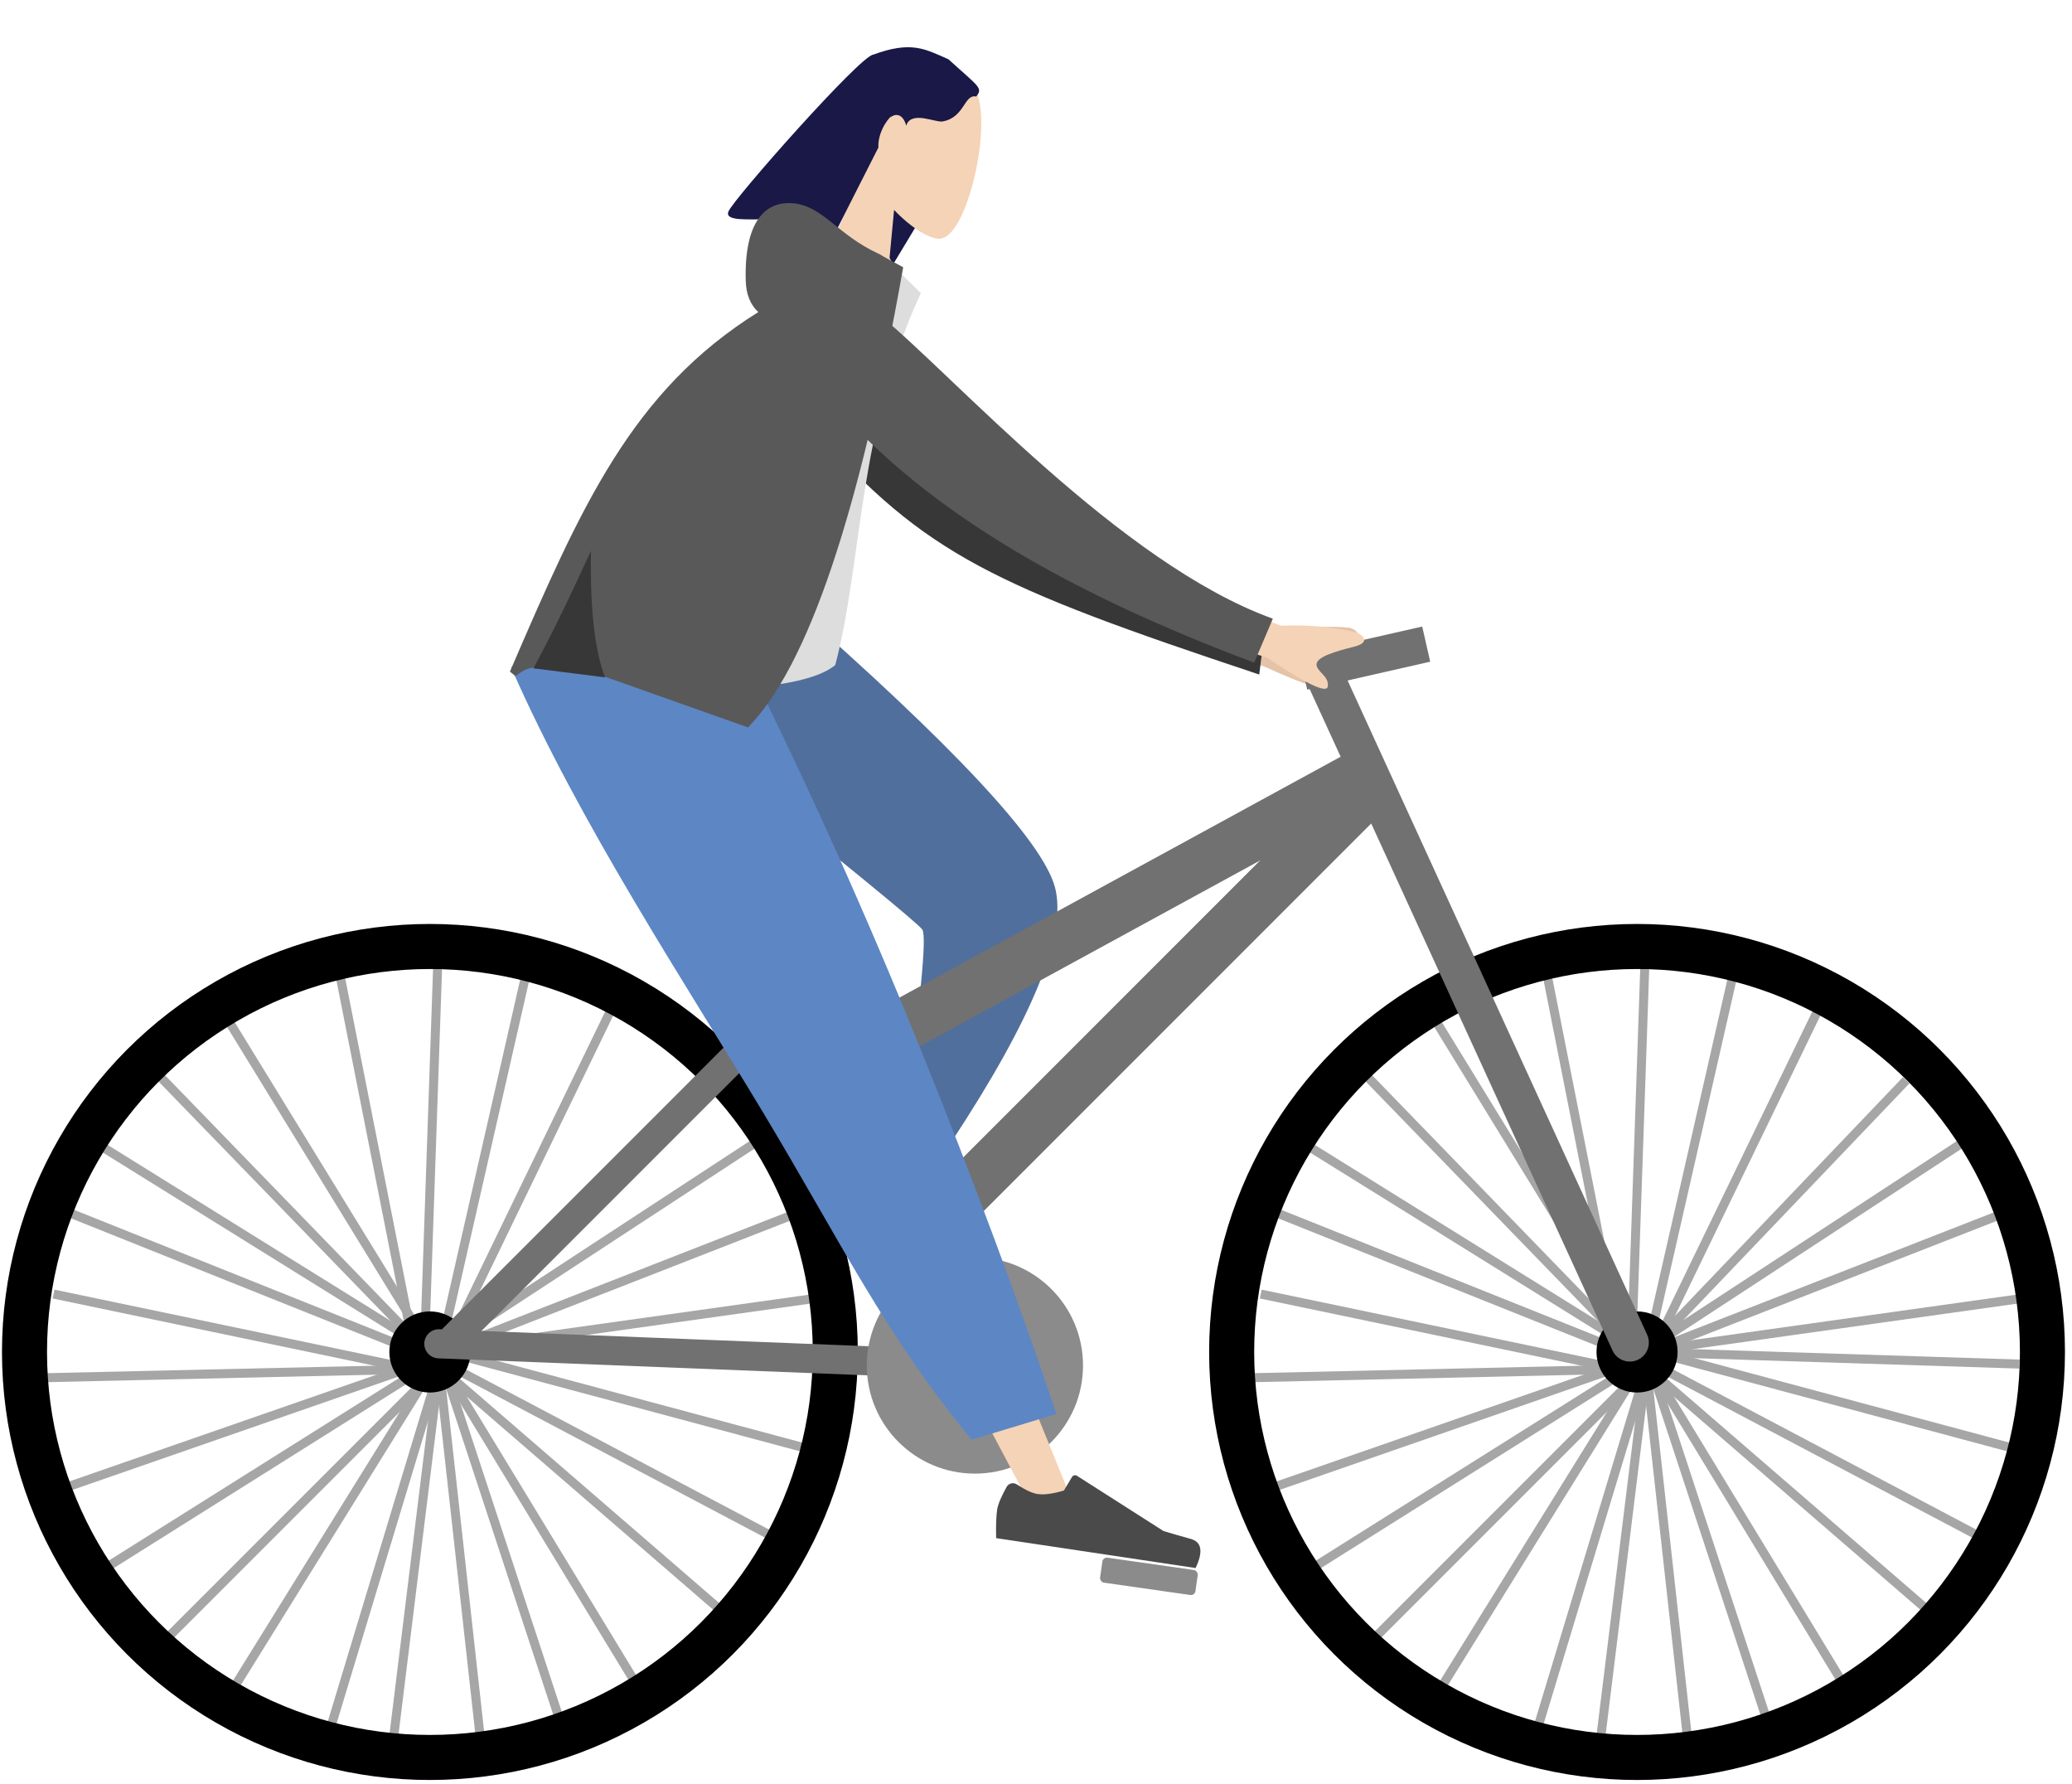 <svg viewBox="0 0 230 198" fill="none" xmlns="http://www.w3.org/2000/svg">
    <g class="bike-wheel-spin">
        <line x1="48.57" y1="107.556" x2="47.124" y2="149.531" stroke="#A6A6A6"/>
        <line x1="90.082" y1="160.889" x2="49.513" y2="150.019" stroke="#A6A6A6"/>
        <line x1="17.607" y1="182.748" x2="47.306" y2="153.05" stroke="#A6A6A6"/>
        <line x1="58.378" y1="108.174" x2="49.041" y2="149.123" stroke="#A6A6A6"/>
        <line x1="86.704" y1="171.02" x2="49.567" y2="151.403" stroke="#A6A6A6"/>
        <line x1="10.523" y1="174.756" x2="46.08" y2="152.403" stroke="#A6A6A6"/>
        <line x1="67.974" y1="111.757" x2="49.668" y2="149.558" stroke="#A6A6A6"/>
        <line x1="80.759" y1="179.363" x2="48.984" y2="151.898" stroke="#A6A6A6"/>
        <line x1="6.266" y1="165.434" x2="45.939" y2="151.648" stroke="#A6A6A6"/>
        <line y1="-0.5" x2="44.544" y2="-0.5" transform="matrix(0.523 0.852 -0.871 0.492 24.219 112.367)"
              stroke="#A6A6A6"/>
        <line x1="77.596" y1="119.884" x2="48.583" y2="150.253" stroke="#A6A6A6"/>
        <line x1="70.424" y1="186.557" x2="48.6" y2="150.672" stroke="#A6A6A6"/>
        <line x1="5.207" y1="152.891" x2="47.196" y2="151.933" stroke="#A6A6A6"/>
        <line y1="-0.5" x2="44.142" y2="-0.5" transform="matrix(0.194 0.981 -0.984 0.176 37.219 108.164)"
              stroke="#A6A6A6"/>
        <line x1="83.633" y1="126.957" x2="48.489" y2="149.955" stroke="#A6A6A6"/>
        <line x1="62.025" y1="190.555" x2="48.907" y2="150.656" stroke="#A6A6A6"/>
        <line x1="5.946" y1="143.612" x2="47.058" y2="152.201" stroke="#A6A6A6"/>
        <line x1="87.526" y1="135.005" x2="48.402" y2="150.281" stroke="#A6A6A6"/>
        <line x1="53.245" y1="192.235" x2="48.615" y2="150.491" stroke="#A6A6A6"/>
        <line x1="6.404" y1="134.075" x2="46.404" y2="150.075" stroke="#A6A6A6"/>
        <line x1="90.882" y1="144.034" x2="49.289" y2="149.865" stroke="#A6A6A6"/>
        <line x1="43.652" y1="193.134" x2="48.785" y2="151.449" stroke="#A6A6A6"/>
        <line x1="9.483" y1="126.114" x2="46.483" y2="149.114" stroke="#A6A6A6"/>
        <line x1="90.179" y1="151.383" x2="48.201" y2="150.041" stroke="#A6A6A6"/>
        <line x1="25.786" y1="187.58" x2="47.937" y2="151.896" stroke="#A6A6A6"/>
        <line x1="36.74" y1="191.597" x2="48.901" y2="151.396" stroke="#A6A6A6"/>
        <line x1="14.578" y1="116.191" x2="46.578" y2="149.191" stroke="#A6A6A6"/>
        <circle cx="47.719" cy="150.039" r="45" stroke="black" stroke-width="5"/>
        <circle cx="47.719" cy="150.039" r="4.5" fill="black"/>
    </g>
    <g class="bike-wheel-spin">
        <line x1="182.57" y1="107.556" x2="181.124" y2="149.531" stroke="#A6A6A6"/>
        <line x1="224.082" y1="160.889" x2="183.513" y2="150.019" stroke="#A6A6A6"/>
        <line x1="151.607" y1="182.748" x2="181.306" y2="153.05" stroke="#A6A6A6"/>
        <line x1="192.378" y1="108.174" x2="183.041" y2="149.123" stroke="#A6A6A6"/>
        <line x1="220.704" y1="171.02" x2="183.567" y2="151.403" stroke="#A6A6A6"/>
        <line x1="144.523" y1="174.756" x2="180.08" y2="152.403" stroke="#A6A6A6"/>
        <line x1="201.973" y1="111.757" x2="183.668" y2="149.558" stroke="#A6A6A6"/>
        <line x1="214.759" y1="179.363" x2="182.984" y2="151.898" stroke="#A6A6A6"/>
        <line x1="140.266" y1="165.434" x2="179.939" y2="151.648" stroke="#A6A6A6"/>
        <line y1="-0.5" x2="44.544" y2="-0.5" transform="matrix(0.523 0.852 -0.871 0.492 158.219 112.367)"
              stroke="#A6A6A6"/>
        <line x1="211.596" y1="119.884" x2="182.583" y2="150.253" stroke="#A6A6A6"/>
        <line x1="204.424" y1="186.557" x2="182.6" y2="150.672" stroke="#A6A6A6"/>
        <line x1="139.207" y1="152.891" x2="181.196" y2="151.933" stroke="#A6A6A6"/>
        <line y1="-0.5" x2="44.142" y2="-0.5" transform="matrix(0.194 0.981 -0.984 0.176 171.219 108.164)"
              stroke="#A6A6A6"/>
        <line x1="217.633" y1="126.957" x2="182.489" y2="149.955" stroke="#A6A6A6"/>
        <line x1="196.025" y1="190.555" x2="182.907" y2="150.656" stroke="#A6A6A6"/>
        <line x1="139.946" y1="143.612" x2="181.058" y2="152.201" stroke="#A6A6A6"/>
        <line x1="221.526" y1="135.005" x2="182.402" y2="150.281" stroke="#A6A6A6"/>
        <line x1="187.245" y1="192.235" x2="182.615" y2="150.491" stroke="#A6A6A6"/>
        <line x1="140.404" y1="134.075" x2="180.404" y2="150.075" stroke="#A6A6A6"/>
        <line x1="224.882" y1="144.034" x2="183.289" y2="149.865" stroke="#A6A6A6"/>
        <line x1="177.652" y1="193.134" x2="182.785" y2="151.449" stroke="#A6A6A6"/>
        <line x1="143.483" y1="126.114" x2="180.483" y2="149.114" stroke="#A6A6A6"/>
        <line x1="224.179" y1="151.383" x2="182.201" y2="150.041" stroke="#A6A6A6"/>
        <line x1="159.786" y1="187.58" x2="181.937" y2="151.896" stroke="#A6A6A6"/>
        <line x1="170.74" y1="191.597" x2="182.901" y2="151.396" stroke="#A6A6A6"/>
        <line x1="148.578" y1="116.191" x2="180.578" y2="149.191" stroke="#A6A6A6"/>
        <circle cx="181.719" cy="150.039" r="45" stroke="black" stroke-width="5"/>
        <circle cx="181.719" cy="150.039" r="4.5" fill="black"/>
    </g>
    <path d="M87.953 108.625L90.239 110.911L51.156 149.995C50.524 150.626 49.501 150.626 48.87 149.995V149.995C48.238 149.363 48.238 148.34 48.87 147.709L87.953 108.625Z"
          fill="#717171"/>
    <path d="M105.625 149.766L105.497 152.996L48.651 150.746C47.759 150.711 47.065 149.959 47.1 149.067V149.067C47.135 148.175 47.887 147.481 48.779 147.516L105.625 149.766Z"
          fill="#717171"/>
    <rect x="72.219" y="73.789" width="5.82" height="80.008" transform="rotate(-22.729 72.219 73.789)"
          fill="#717171"/>
    <circle cx="108.219" cy="151.539" r="12" fill="#8B8B8B"/>
    <rect x="72.219" y="70.539" width="20" height="4" fill="#717171"/>
    <rect x="122.438" y="172.797" width="10.692" height="2.801" rx="0.5" transform="rotate(8.122 122.438 172.797)"
          fill="#8B8B8B"/>
    <path d="M98.516 23.016L102.419 23.891L99.154 29.308L97.64 26.919L98.516 23.016Z" fill="#191847"/>
    <path fill-rule="evenodd" clip-rule="evenodd"
          d="M96.014 18.588C94.874 16.124 94.362 13.302 95.192 10.455C97.584 2.254 107.592 6.421 108.676 11.075C109.761 15.729 107.131 26.326 104.343 26.489C103.231 26.554 101.17 25.321 99.246 23.296L98.16 34.794L89.766 32.911L96.014 18.588Z"
          fill="#F5D3B7"/>
    <path fill-rule="evenodd" clip-rule="evenodd"
          d="M92.328 26.59C90.719 22.531 79.892 25.673 80.873 23.447C81.526 21.963 95.526 6.145 96.934 6.064C101.165 4.509 102.676 5.432 105.283 6.579C108.612 9.617 109.156 9.743 108.367 10.711C107.012 10.407 107.094 13.053 104.621 13.479C103.837 13.614 101.304 12.32 100.649 13.793L100.609 13.972C100.026 11.92 98.659 13.124 98.956 12.985C99.041 12.607 97.399 14.382 97.505 16.37L95.189 20.931L92.328 26.59Z"
          fill="#191847"/>
    <path fill-rule="evenodd" clip-rule="evenodd"
          d="M126.865 67.312L141.333 70.224C144.51 69.598 147.341 69.411 149.827 69.663C150.494 69.874 151.49 70.488 149.607 71.286C147.723 72.084 145.783 73.016 145.895 73.831C146.008 74.645 147.53 74.887 147.514 76.074C147.504 76.866 145.106 76.161 140.322 73.959L128.219 70.539L126.865 67.312ZM88.199 88.1L85.719 90.039C89.38 106.874 100.404 110.417 100.552 111.487C100.886 113.895 104.063 116.152 105.6 117.455C104.007 119.672 102.134 115.568 100.152 118.419C98.343 121.02 97.682 124.352 93.764 123.899C93.283 123.843 92.413 123.135 92.972 121.927C94.365 118.918 96.083 114.032 95.996 112.769C95.878 111.045 93.279 102.822 88.199 88.1Z"
          fill="#E4C3A8"/>
    <path fill-rule="evenodd" clip-rule="evenodd"
          d="M79.792 80.891C90.792 89.704 104.184 102.198 104.472 102.816C104.665 103.228 103.045 113.142 99.614 132.559L102.903 133.534C110.497 112.395 113.786 100.847 112.769 98.889C111.245 95.952 96.75 77.327 86.886 67.668L79.792 80.891Z"
          fill="#B28B67"/>
    <path fill-rule="evenodd" clip-rule="evenodd"
          d="M100.182 125.368L105.536 126.832C114.657 113.002 118.509 103.528 117.09 98.411C115.672 93.293 105.788 82.704 87.441 66.643L78.397 83.502C93.84 95.875 101.83 102.422 102.37 103.144C102.909 103.867 102.18 111.274 100.182 125.368Z"
          fill="#516F9C"/>
    <path d="M144.156 73.805L147.998 72.045L182.836 148.112C183.322 149.172 182.856 150.426 181.795 150.912V150.912C180.734 151.398 179.48 150.932 178.995 149.871L144.156 73.805Z"
          fill="#717171"/>
    <rect x="148.836" y="83.969" width="5.823" height="64.501" transform="rotate(61.375 148.836 83.969)"
          fill="#717171"/>
    <rect x="148.891" y="86.477" width="5.823" height="68.976" transform="rotate(45 148.891 86.477)"
          fill="#717171"/>
    <rect x="144.219" y="72.633" width="14" height="4" transform="rotate(-12.798 144.219 72.633)" fill="#717171"/>
    <path fill-rule="evenodd" clip-rule="evenodd"
          d="M90.477 47.762L92.903 45.744C108.311 49.84 122.714 66.115 140.488 69.125L139.782 74.858C110.219 65.031 102.719 61.531 90.477 47.762Z"
          fill="#373737"/>
    <path fill-rule="evenodd" clip-rule="evenodd"
          d="M128.382 64.274L142.207 69.439C145.442 69.324 148.267 69.588 150.682 70.231C151.308 70.544 152.194 71.308 150.208 71.798C148.222 72.288 146.159 72.901 146.14 73.724C146.122 74.546 147.587 75.025 147.384 76.195C147.248 76.975 144.993 75.899 140.617 72.968L129.219 69.439L128.382 64.274ZM84.719 82.031C85.669 99.233 95.431 102.647 95.408 103.727C95.356 106.157 98.136 108.888 99.447 110.418C97.523 112.355 96.323 108.007 93.915 110.508C91.717 112.79 90.537 115.975 86.741 114.908C86.274 114.776 85.527 113.939 86.271 112.835C88.123 110.085 90.592 105.532 90.706 104.271C90.862 102.55 87.404 97.372 84.719 82.031Z"
          fill="#F5D3B7"/>
    <path fill-rule="evenodd" clip-rule="evenodd"
          d="M61.25 73.336L91.484 123.882L114.151 166.614L119.033 166.614L81.055 73.336L61.25 73.336Z"
          fill="#F5D3B7"/>
    <path fill-rule="evenodd" clip-rule="evenodd"
          d="M111.739 165.013C111.124 166.119 110.773 166.964 110.686 167.546C110.58 168.254 110.543 169.304 110.576 170.698L132.717 174.015C133.577 172.199 133.399 171.122 132.182 170.785C130.965 170.447 129.956 170.156 129.154 169.911L119.55 163.782C119.366 163.664 119.12 163.718 119.002 163.903C119 163.906 118.998 163.909 118.996 163.912L118.094 165.418C116.867 165.781 115.894 165.909 115.177 165.802C114.594 165.714 113.824 165.358 112.867 164.734C112.5 164.494 112.008 164.597 111.769 164.964C111.758 164.98 111.748 164.996 111.739 165.013Z"
          fill="#4A4A4A"/>
    <path fill-rule="evenodd" clip-rule="evenodd"
          d="M107.852 159.771L117.267 156.923C113.142 144.591 108.086 131.021 102.099 116.211C96.113 101.401 89.683 87.11 82.811 73.336L56.719 74.031C64.359 91.454 76.159 109.245 84.719 123.484C93.278 137.724 98.189 148.049 107.852 159.771Z"
          fill="#5D86C4"/>
    <path fill-rule="evenodd" clip-rule="evenodd"
          d="M69.693 65.306L85.719 76.031C85.719 76.031 90.719 75.531 92.719 73.797C95.755 62.292 95.197 47.655 102.219 32.531L97.979 28.362C87.119 36.216 79.002 48.325 69.693 65.306Z"
          fill="#DDDDDD"/>
    <path fill-rule="evenodd" clip-rule="evenodd"
          d="M84.174 34.634C83.286 33.817 82.822 32.657 82.78 31.154C82.6 24.677 84.891 22.221 88.136 22.57C91.38 22.919 92.969 26.041 97.434 28.114C97.677 28.227 97.892 28.347 98.078 28.474L100.258 29.66C95.431 56.929 89.688 73.951 83.029 80.727L62.719 73.531C59.219 74.537 59.232 73.471 57.219 75.031L56.602 74.537C64.478 56.259 70.109 43.403 84.174 34.634Z"
          fill="#595959"/>
    <path fill-rule="evenodd" clip-rule="evenodd"
          d="M65.601 61.12C65.483 67.469 66.004 72.153 67.162 75.173L59.215 74.169C61.18 70.52 63.308 66.17 65.601 61.12Z"
          fill="#373737"/>
    <path fill-rule="evenodd" clip-rule="evenodd"
          d="M92.724 45.039L97.719 35.038C105.719 41.539 124.332 62.546 141.29 68.661L139.219 73.539C119.219 66.039 103.219 57.039 92.724 45.039Z"
          fill="#595959"/>
</svg>
